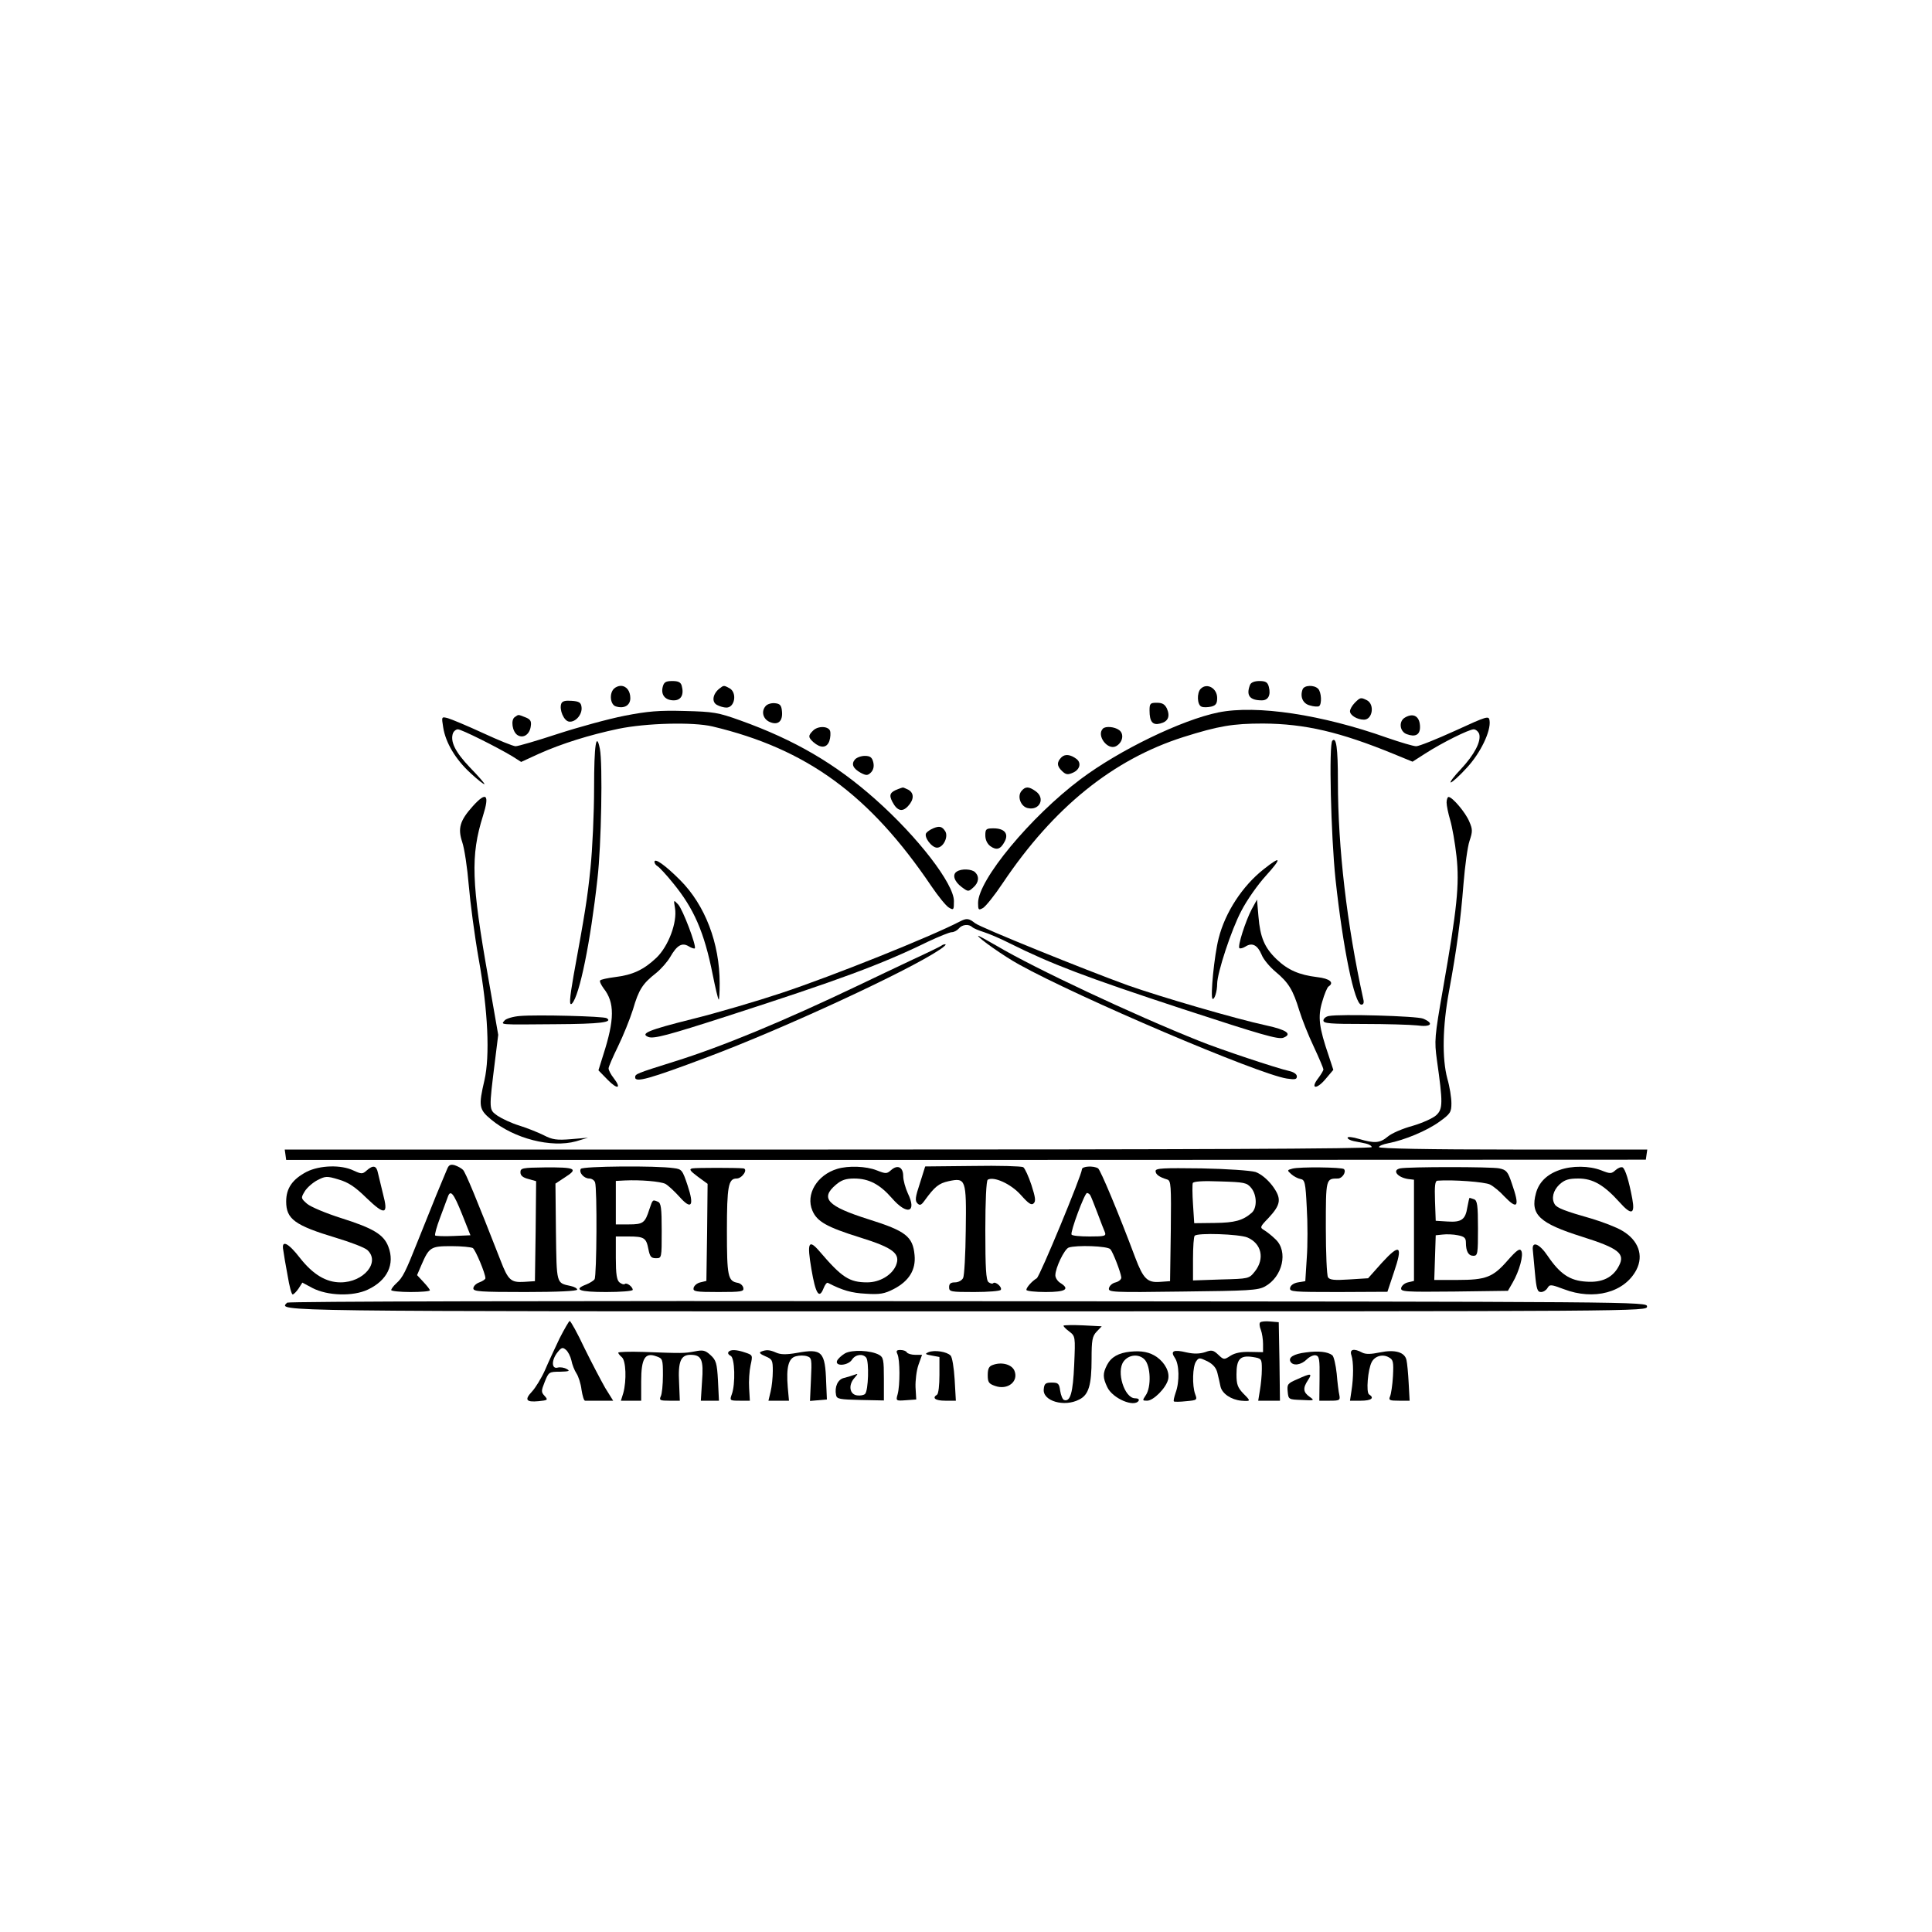 <?xml version="1.0" standalone="no"?>
<!DOCTYPE svg PUBLIC "-//W3C//DTD SVG 20010904//EN"
 "http://www.w3.org/TR/2001/REC-SVG-20010904/DTD/svg10.dtd">
<svg version="1.0" xmlns="http://www.w3.org/2000/svg"
 width="800pt" height="800pt" viewBox="0 0 800 800"
 preserveAspectRatio="xMidYMid meet">

<g transform="translate(0,800) scale(0.1,-0.1)"
fill="#000000" stroke="none">
<path d="M2744 5155 c-8 -33 11 -55 46 -55 30 0 43 23 33 60 -4 15 -14 20 -39
20 -28 0 -35 -5 -40 -25z"/>
<path d="M5176 5164 c-17 -44 -1 -64 49 -64 26 0 38 21 29 56 -5 19 -13 24
-39 24 -21 0 -35 -6 -39 -16z"/>
<path d="M2542 5148 c-20 -20 -15 -66 8 -73 34 -11 60 4 60 34 0 30 -16 51
-40 51 -9 0 -21 -5 -28 -12z"/>
<path d="M2978 5148 c-27 -22 -32 -55 -9 -67 11 -6 28 -11 39 -11 35 0 45 62
13 80 -24 13 -24 13 -43 -2z"/>
<path d="M4972 5148 c-17 -17 -15 -67 3 -74 8 -4 26 -3 40 0 20 5 25 13 25 36
0 40 -42 64 -68 38z"/>
<path d="M5394 5146 c-12 -31 1 -60 30 -67 16 -5 33 -6 38 -3 12 8 10 58 -4
72 -17 17 -57 15 -64 -2z"/>
<path d="M5610 5090 c-11 -11 -20 -27 -20 -35 0 -17 30 -35 58 -35 35 0 45 62
13 80 -26 13 -28 13 -51 -10z"/>
<path d="M2324 5086 c-9 -25 11 -71 32 -74 27 -4 56 30 52 60 -2 19 -10 24
-41 26 -26 2 -39 -1 -43 -12z"/>
<path d="M3172 5078 c-21 -21 -14 -54 14 -67 35 -16 56 2 52 43 -2 25 -8 32
-28 34 -14 2 -31 -3 -38 -10z"/>
<path d="M4760 5058 c0 -47 13 -62 44 -54 33 8 42 29 28 62 -9 18 -19 24 -42
24 -27 0 -30 -3 -30 -32z"/>
<path d="M2585 5036 c-66 -13 -190 -47 -276 -75 -85 -28 -164 -51 -174 -51
-10 0 -71 25 -136 55 -65 30 -130 57 -144 61 -27 7 -27 7 -20 -37 10 -65 52
-134 113 -190 30 -28 56 -48 58 -46 2 2 -25 33 -60 69 -61 64 -83 108 -70 143
4 8 12 15 20 15 15 0 161 -73 226 -112 l36 -23 74 34 c94 42 209 78 328 103
115 24 310 29 390 10 391 -93 651 -283 907 -662 28 -41 60 -81 72 -88 20 -12
21 -10 21 27 0 71 -149 265 -325 421 -165 147 -334 246 -560 327 -92 33 -111
36 -230 39 -105 3 -153 -1 -250 -20z"/>
<path d="M5045 5050 c-152 -31 -410 -156 -570 -276 -208 -156 -425 -418 -425
-513 0 -29 2 -31 20 -21 11 6 48 52 82 103 210 313 456 512 748 605 146 46
205 56 330 56 174 -1 319 -35 541 -126 l78 -32 53 34 c70 45 179 99 200 100 9
0 19 -9 23 -19 9 -31 -20 -86 -76 -146 -29 -30 -47 -55 -42 -55 6 0 36 27 66
60 57 61 101 152 95 196 -3 21 -8 20 -143 -42 -77 -35 -149 -64 -161 -64 -11
0 -65 16 -120 35 -270 96 -541 137 -699 105z"/>
<path d="M2132 5031 c-18 -11 -11 -61 11 -75 24 -15 51 3 55 38 3 20 -2 28
-23 36 -31 12 -27 12 -43 1z"/>
<path d="M5818 5029 c-27 -15 -23 -58 7 -69 35 -13 55 -3 55 29 0 44 -26 61
-62 40z"/>
<path d="M3366 4974 c-20 -20 -20 -27 2 -47 30 -26 55 -25 66 4 5 15 6 34 3
43 -8 20 -51 21 -71 0z"/>
<path d="M4567 4983 c-28 -28 19 -91 54 -73 28 15 35 51 13 67 -19 14 -56 17
-67 6z"/>
<path d="M5517 4933 c-15 -14 -6 -391 13 -573 31 -288 79 -520 107 -520 9 0
12 8 8 23 -68 309 -105 627 -105 901 0 141 -7 186 -23 169z"/>
<path d="M2460 4738 c0 -106 -7 -256 -15 -333 -13 -128 -23 -187 -70 -445 -17
-97 -19 -128 -6 -115 31 34 76 254 105 517 16 136 22 477 10 537 -15 75 -24
17 -24 -161z"/>
<path d="M4395 4864 c-20 -20 -19 -37 4 -58 15 -14 23 -15 45 -5 28 13 34 40
14 56 -25 19 -48 22 -63 7z"/>
<path d="M3540 4855 c-16 -19 -8 -37 24 -55 23 -12 29 -12 43 2 10 11 13 25 9
42 -5 20 -13 26 -35 26 -16 0 -34 -7 -41 -15z"/>
<path d="M3720 4733 c-35 -13 -40 -24 -25 -53 20 -38 41 -44 65 -18 25 27 26
54 1 68 -11 5 -21 10 -23 9 -2 0 -10 -3 -18 -6z"/>
<path d="M4230 4725 c-19 -22 -4 -64 25 -71 50 -12 75 41 33 70 -28 20 -42 20
-58 1z"/>
<path d="M1958 4662 c-54 -60 -63 -92 -44 -149 9 -26 21 -106 27 -178 6 -71
24 -209 41 -305 39 -216 47 -402 24 -503 -25 -107 -23 -121 28 -163 95 -79
249 -118 351 -90 l50 15 -70 -6 c-60 -5 -78 -2 -113 16 -24 12 -69 30 -101 40
-33 10 -73 29 -91 41 -36 26 -36 21 -10 230 l13 105 -41 235 c-70 395 -74 507
-22 672 28 89 14 102 -42 40z"/>
<path d="M5990 4677 c0 -13 7 -46 15 -73 8 -27 20 -94 26 -149 13 -118 2 -219
-56 -550 -35 -200 -36 -214 -25 -295 25 -177 25 -202 -3 -228 -13 -12 -57 -32
-98 -44 -41 -11 -87 -31 -102 -44 -33 -28 -56 -29 -120 -10 -26 8 -47 10 -47
5 0 -5 11 -11 25 -14 14 -3 36 -7 50 -10 14 -3 25 -10 25 -15 0 -7 -786 -10
-2251 -10 l-2250 0 3 -21 3 -22 2815 0 2815 1 3 21 3 21 -555 0 c-347 0 -556
4 -556 10 0 5 17 12 38 16 68 13 161 52 212 89 46 33 50 40 50 77 0 22 -7 68
-17 102 -22 83 -20 214 7 361 32 174 48 292 60 445 6 74 17 155 25 178 13 39
13 48 -1 80 -15 37 -70 102 -86 102 -4 0 -8 -11 -8 -23z"/>
<path d="M3864 4570 c-12 -5 -25 -14 -29 -20 -10 -16 23 -60 45 -60 26 0 48
45 34 68 -13 20 -24 23 -50 12z"/>
<path d="M4080 4541 c0 -19 8 -35 21 -45 26 -18 42 -13 59 19 18 33 -1 55 -46
55 -31 0 -34 -3 -34 -29z"/>
<path d="M2710 4431 c0 -6 6 -14 13 -18 7 -4 37 -36 65 -71 85 -104 128 -201
163 -377 11 -55 22 -102 25 -104 2 -2 4 28 4 67 0 166 -60 324 -164 428 -62
62 -106 93 -106 75z"/>
<path d="M5233 4401 c-88 -69 -160 -179 -187 -287 -18 -70 -35 -243 -25 -250
8 -4 19 31 19 62 0 45 59 225 100 302 23 45 69 110 102 146 67 74 64 85 -9 27z"/>
<path d="M3962 4391 c-20 -12 -11 -41 20 -64 27 -20 28 -20 48 -2 23 20 26 45
8 63 -14 14 -57 16 -76 3z"/>
<path d="M2795 4240 c10 -59 -27 -158 -77 -206 -53 -50 -98 -71 -172 -80 -31
-4 -59 -10 -61 -14 -3 -4 4 -18 14 -32 47 -59 46 -130 -1 -276 l-20 -64 38
-39 c41 -42 59 -37 25 7 -12 15 -21 33 -21 40 0 7 18 48 39 91 21 43 49 112
62 153 24 83 40 107 96 151 21 17 47 47 58 66 28 49 49 61 76 45 11 -7 23 -11
26 -9 8 9 -50 162 -69 182 -19 20 -19 20 -13 -15z"/>
<path d="M5183 4235 c-26 -50 -59 -153 -51 -161 3 -3 15 0 26 7 27 17 49 6 66
-34 7 -19 34 -51 58 -71 54 -45 72 -75 98 -160 11 -36 38 -104 60 -150 22 -47
40 -90 40 -94 0 -5 -10 -21 -21 -36 -35 -45 -8 -49 29 -5 l33 39 -19 58 c-40
117 -46 161 -27 224 9 32 21 60 26 63 25 16 6 33 -47 39 -74 9 -121 29 -168
74 -50 48 -68 91 -75 177 l-6 70 -22 -40z"/>
<path d="M3974 4184 c-119 -62 -525 -225 -739 -296 -99 -33 -265 -82 -370
-108 -180 -45 -216 -60 -180 -74 23 -8 80 7 325 86 467 151 636 213 833 309
45 21 89 39 98 39 9 0 22 7 29 15 14 17 41 20 56 6 5 -5 27 -14 49 -21 22 -7
71 -28 108 -47 171 -85 309 -138 717 -272 324 -106 393 -126 414 -118 39 15
13 33 -71 51 -125 27 -437 118 -573 166 -179 65 -609 239 -632 257 -27 21 -35
22 -64 7z"/>
<path d="M4050 4125 c0 -9 108 -85 170 -119 245 -136 988 -453 1108 -472 34
-5 42 -4 42 9 0 9 -13 18 -31 22 -50 11 -288 90 -374 125 -271 108 -682 301
-837 393 -43 25 -78 44 -78 42z"/>
<path d="M3898 4084 c-4 -3 -57 -29 -120 -58 -62 -29 -162 -77 -223 -106 -312
-149 -565 -254 -764 -316 -156 -49 -161 -51 -161 -65 0 -23 58 -7 300 84 315
118 831 357 960 444 19 12 30 23 24 23 -6 0 -13 -3 -16 -6z"/>
<path d="M2153 3793 c-28 -2 -57 -11 -63 -18 -16 -19 -31 -18 210 -16 186 1
240 8 212 25 -13 8 -291 15 -359 9z"/>
<path d="M5503 3793 c-13 -2 -23 -11 -23 -19 0 -12 29 -14 168 -14 92 0 191
-3 220 -6 58 -8 72 8 25 28 -27 11 -343 20 -390 11z"/>
<path d="M1851 3158 c-6 -13 -25 -61 -45 -108 -19 -47 -53 -132 -76 -189 -51
-128 -62 -151 -89 -175 -12 -11 -21 -23 -21 -28 0 -4 36 -8 80 -8 44 0 80 3
80 7 0 4 -12 19 -27 35 l-26 28 18 42 c32 74 39 78 124 78 42 0 82 -4 89 -8
11 -8 52 -105 52 -125 0 -4 -11 -12 -25 -17 -14 -5 -25 -16 -25 -25 0 -13 29
-15 215 -15 134 0 215 4 215 10 0 5 -12 12 -27 15 -60 13 -58 6 -61 223 l-2
201 41 27 c55 35 41 41 -86 40 -92 -1 -100 -3 -100 -20 0 -14 10 -22 33 -28
l32 -9 -2 -207 -3 -207 -46 -3 c-53 -3 -65 7 -96 88 -100 256 -146 367 -156
376 -7 7 -22 15 -34 19 -18 5 -25 1 -32 -17z m62 -185 l35 -88 -70 -3 c-39 -2
-73 0 -76 2 -3 3 6 36 20 73 14 38 28 76 32 86 11 33 24 17 59 -70z"/>
<path d="M4028 3172 l-197 -2 -22 -70 c-19 -57 -21 -72 -10 -83 10 -10 16 -7
29 11 42 58 59 72 100 81 71 15 74 9 71 -203 -1 -99 -6 -189 -11 -198 -5 -10
-20 -18 -33 -18 -18 0 -25 -5 -25 -20 0 -19 7 -20 104 -20 58 0 107 4 110 9 7
11 -22 36 -31 28 -3 -4 -12 -2 -20 4 -10 9 -13 57 -13 215 0 121 4 205 10 209
25 15 96 -17 137 -63 32 -36 44 -44 53 -35 10 9 7 26 -9 76 -12 36 -27 69 -34
74 -7 4 -101 7 -209 5z"/>
<path d="M1270 3148 c-59 -31 -85 -68 -85 -123 0 -73 35 -99 208 -151 60 -18
117 -40 128 -50 55 -50 -15 -134 -111 -134 -60 0 -114 33 -167 100 -50 65 -79
78 -70 33 2 -16 10 -63 18 -105 7 -43 16 -78 21 -78 4 0 15 11 24 24 l16 25
41 -22 c63 -33 169 -36 230 -7 81 38 113 105 85 178 -19 50 -62 76 -195 118
-63 20 -125 46 -141 59 -26 23 -27 24 -10 52 9 15 33 36 52 46 33 17 39 18 88
3 41 -12 68 -30 116 -77 76 -73 91 -69 68 17 -8 33 -17 71 -21 87 -6 31 -20
34 -47 10 -17 -15 -21 -15 -54 0 -51 25 -140 22 -194 -5z"/>
<path d="M2405 3160 c-9 -15 13 -40 35 -40 10 0 21 -7 24 -16 9 -23 7 -387 -2
-401 -4 -6 -20 -16 -35 -22 -55 -21 -28 -31 83 -31 61 0 110 4 110 9 0 13 -26
32 -33 24 -4 -3 -13 0 -22 7 -11 9 -15 34 -15 101 l0 89 53 0 c65 0 73 -6 82
-53 6 -30 11 -37 31 -37 24 0 24 0 24 114 0 95 -3 115 -16 120 -22 9 -21 10
-35 -31 -18 -57 -26 -63 -85 -63 l-54 0 0 90 0 90 38 2 c65 3 146 -4 167 -14
11 -6 36 -29 57 -52 51 -58 64 -41 35 46 -21 63 -24 67 -57 71 -74 11 -378 8
-385 -3z"/>
<path d="M2867 3162 c-15 -3 -10 -10 22 -34 l41 -30 -2 -201 -3 -201 -25 -6
c-14 -3 -26 -14 -28 -23 -3 -15 8 -17 103 -17 96 0 106 2 103 17 -2 10 -12 19
-23 21 -41 7 -45 27 -45 215 0 185 6 217 40 217 23 0 49 39 28 42 -29 3 -194
3 -211 0z"/>
<path d="M3467 3160 c-84 -25 -132 -106 -103 -173 19 -45 59 -68 197 -111 138
-43 169 -67 149 -116 -17 -40 -67 -70 -119 -70 -74 0 -105 20 -198 129 -45 52
-52 36 -33 -75 17 -101 32 -125 50 -79 6 15 13 25 18 23 60 -31 98 -42 157
-45 58 -4 78 0 115 19 64 33 93 80 87 141 -7 77 -37 100 -190 148 -171 54
-202 87 -136 143 23 20 42 26 76 26 61 0 106 -24 156 -81 63 -73 105 -60 66
20 -10 22 -19 54 -19 71 0 37 -23 49 -50 25 -18 -16 -22 -16 -60 -1 -43 17
-117 20 -163 6z"/>
<path d="M4480 3158 c0 -22 -174 -443 -187 -451 -20 -12 -43 -38 -43 -48 0 -5
36 -9 80 -9 83 0 102 12 60 38 -11 7 -20 21 -20 31 0 31 37 108 55 115 31 11
162 7 173 -7 11 -13 42 -93 45 -116 1 -8 -9 -17 -23 -21 -14 -3 -26 -14 -28
-24 -4 -17 12 -18 305 -14 273 3 312 5 341 21 73 40 97 145 44 195 -15 15 -37
32 -47 38 -19 11 -18 14 17 50 53 57 56 81 16 135 -21 27 -47 48 -69 56 -20 6
-117 13 -225 15 -156 2 -189 1 -189 -11 0 -14 15 -25 48 -35 16 -5 17 -22 15
-213 l-3 -208 -42 -3 c-52 -4 -69 13 -102 100 -70 187 -144 363 -154 370 -19
12 -67 9 -67 -4z m701 -77 c24 -29 25 -83 2 -103 -37 -32 -70 -41 -153 -42
l-85 -1 -5 78 c-3 42 -3 82 -1 88 2 7 41 10 113 7 101 -3 111 -5 129 -27z
m-666 -31 c3 -5 16 -38 29 -72 13 -35 27 -71 31 -80 6 -16 0 -18 -63 -18 -39
0 -73 3 -75 8 -6 10 54 172 64 172 4 0 11 -4 14 -10z m650 -174 c59 -25 73
-88 31 -141 -24 -30 -25 -30 -140 -33 l-116 -4 0 89 c0 50 3 93 7 96 12 13
183 7 218 -7z"/>
<path d="M5352 3161 c-23 -6 -23 -7 -5 -23 10 -9 27 -18 38 -20 18 -3 21 -14
26 -118 4 -63 4 -158 0 -210 l-6 -95 -30 -5 c-18 -3 -31 -12 -33 -23 -3 -16
12 -17 200 -17 l203 1 27 81 c38 111 25 121 -50 39 l-57 -64 -79 -5 c-60 -4
-80 -2 -87 9 -5 8 -9 100 -9 205 0 204 0 204 50 204 18 0 36 28 25 39 -8 8
-184 10 -213 2z"/>
<path d="M5798 3162 c-35 -7 -12 -37 32 -44 l25 -3 0 -210 0 -209 -25 -6 c-14
-3 -26 -14 -28 -23 -3 -16 13 -17 219 -15 l223 3 19 33 c28 48 47 116 36 133
-6 11 -19 2 -56 -40 -61 -70 -90 -81 -208 -81 l-96 0 3 93 3 92 29 3 c16 2 44
1 63 -3 26 -5 33 -11 33 -30 0 -36 10 -55 31 -55 18 0 19 9 19 114 0 95 -3
115 -16 120 -9 3 -17 6 -19 6 -1 0 -5 -17 -9 -39 -8 -51 -24 -63 -83 -59 l-48
3 -3 83 c-2 61 0 82 10 83 62 5 197 -5 218 -16 14 -7 41 -29 59 -49 56 -58 65
-43 31 54 -16 48 -22 56 -52 62 -32 7 -376 7 -410 0z"/>
<path d="M6457 3155 c-52 -18 -85 -51 -97 -96 -24 -88 13 -124 191 -180 152
-48 179 -70 153 -120 -25 -49 -70 -71 -136 -66 -67 4 -108 31 -159 106 -34 51
-66 64 -62 26 1 -11 5 -55 9 -97 6 -66 10 -78 25 -78 10 0 22 8 27 17 9 15 14
15 67 -5 125 -48 252 -14 301 80 31 60 8 123 -59 162 -23 14 -80 36 -127 50
-109 31 -143 44 -152 59 -15 24 -7 57 19 82 22 20 38 25 79 25 60 0 106 -27
170 -98 49 -55 65 -51 53 14 -14 75 -29 123 -40 130 -6 3 -19 -2 -29 -11 -18
-16 -22 -16 -60 -1 -49 19 -121 20 -173 1z"/>
<path d="M1189 2606 c-36 -37 -99 -36 2811 -36 2812 0 2820 0 2820 20 0 20 -9
20 -2811 22 -1765 2 -2814 -1 -2820 -6z"/>
<path d="M2317 2458 c-19 -40 -47 -100 -61 -133 -15 -33 -39 -72 -53 -87 -32
-34 -25 -45 27 -40 39 4 40 5 25 22 -15 16 -14 21 1 59 16 40 18 41 63 41 37
1 43 3 28 11 -10 6 -27 9 -38 6 -26 -7 -26 32 0 64 16 20 21 21 34 10 9 -7 19
-27 23 -44 3 -17 13 -42 21 -54 8 -12 18 -42 21 -68 4 -25 10 -46 15 -45 4 0
31 0 61 0 l55 0 -33 53 c-17 30 -56 104 -86 165 -29 62 -57 112 -61 112 -3 0
-22 -33 -42 -72z"/>
<path d="M5218 2524 c-4 -3 -3 -17 3 -31 5 -13 9 -40 9 -58 l0 -34 -54 1 c-37
1 -62 -4 -81 -16 -26 -17 -28 -17 -50 4 -21 20 -28 21 -55 11 -22 -7 -46 -8
-77 -1 -54 13 -68 6 -48 -23 18 -26 20 -98 3 -144 -6 -18 -10 -34 -7 -36 2 -2
25 -2 51 1 45 4 46 5 37 29 -13 35 -11 116 4 136 11 16 14 16 47 0 23 -12 36
-27 41 -48 4 -16 10 -42 13 -57 7 -29 44 -54 86 -58 40 -3 40 -2 9 29 -24 25
-29 38 -29 80 0 63 15 80 67 72 37 -6 38 -7 38 -51 0 -25 -4 -64 -8 -87 l-7
-43 45 0 45 0 -2 163 -3 162 -35 3 c-20 2 -39 0 -42 -4z"/>
<path d="M4404 2511 c-2 -2 8 -13 23 -24 26 -20 26 -21 21 -138 -5 -116 -16
-155 -42 -146 -6 2 -13 19 -16 38 -4 30 -8 34 -35 34 -25 0 -31 -4 -33 -27 -6
-49 85 -76 147 -43 39 19 51 60 51 168 0 78 3 94 21 113 l21 22 -77 4 c-42 2
-78 1 -81 -1z"/>
<path d="M2560 2399 c0 -4 7 -12 15 -19 17 -14 20 -96 6 -148 l-10 -32 42 0
42 0 0 80 c0 95 16 121 62 104 27 -9 28 -12 28 -79 0 -39 -4 -78 -9 -87 -7
-16 -3 -18 36 -18 l43 0 -3 74 c-5 88 7 116 47 116 46 0 55 -20 48 -110 l-5
-80 37 0 38 0 -4 83 c-4 73 -8 85 -31 106 -22 20 -31 22 -66 15 -43 -8 -50 -8
-213 -2 -57 2 -103 0 -103 -3z"/>
<path d="M3016 2401 c-3 -5 1 -11 9 -15 18 -6 21 -118 5 -160 -9 -25 -8 -26
33 -26 l42 0 -3 52 c-2 29 1 72 6 95 9 41 9 42 -21 52 -37 13 -64 14 -71 2z"/>
<path d="M3151 2403 c-9 -4 -3 -10 18 -19 29 -12 31 -17 31 -61 0 -26 -4 -65
-9 -85 l-9 -38 42 0 43 0 -5 55 c-7 83 3 122 34 129 14 4 35 4 46 0 19 -6 20
-12 16 -96 l-4 -89 35 3 35 3 -3 70 c-4 129 -17 142 -121 123 -45 -8 -68 -7
-86 1 -27 12 -41 13 -63 4z"/>
<path d="M3499 2396 c-15 -9 -29 -22 -33 -31 -9 -24 46 -20 62 5 14 22 45 26
59 8 12 -17 9 -136 -5 -150 -5 -5 -20 -8 -33 -6 -31 4 -37 42 -12 71 17 20 17
20 0 14 -11 -4 -30 -10 -43 -13 -25 -6 -39 -37 -32 -71 3 -16 15 -18 101 -20
l97 -2 0 89 c0 79 -2 90 -20 100 -35 19 -112 22 -141 6z"/>
<path d="M3716 2393 c11 -23 11 -129 1 -166 -8 -28 -7 -28 35 -25 l42 3 -3 51
c-1 27 4 69 12 92 l15 42 -29 0 c-15 0 -31 5 -34 10 -3 6 -15 10 -27 10 -16 0
-18 -4 -12 -17z"/>
<path d="M3845 2401 c-16 -7 -15 -9 13 -14 l32 -6 0 -75 c0 -41 -4 -78 -10
-81 -22 -14 -7 -25 34 -25 l44 0 -5 88 c-3 48 -10 93 -17 99 -15 16 -66 24
-91 14z"/>
<path d="M4680 2403 c-48 -5 -79 -22 -96 -55 -18 -35 -18 -52 1 -92 22 -47
112 -85 130 -56 3 6 -3 10 -15 10 -44 0 -79 111 -47 153 21 28 62 32 86 8 26
-26 29 -115 5 -149 -14 -21 -14 -22 6 -22 26 0 78 52 87 88 7 30 -12 68 -47
93 -29 20 -62 27 -110 22z"/>
<path d="M5408 2400 c-51 -6 -75 -21 -64 -39 11 -18 44 -13 67 10 11 11 28 19
37 17 15 -3 17 -17 16 -96 l-1 -92 44 0 c40 0 43 2 39 23 -3 12 -8 52 -11 89
-4 37 -12 71 -18 76 -19 15 -58 19 -109 12z"/>
<path d="M5596 2388 c9 -27 9 -92 0 -148 l-6 -40 45 0 c43 0 58 11 34 26 -13
8 -5 104 11 134 13 25 45 34 70 20 19 -10 21 -18 18 -78 -2 -37 -8 -75 -12
-84 -7 -16 -2 -18 37 -18 l44 0 -4 73 c-2 39 -6 82 -9 95 -7 33 -47 45 -110
32 -38 -8 -59 -8 -73 -1 -35 19 -54 14 -45 -11z"/>
<path d="M4111 2348 c-16 -5 -21 -16 -21 -42 0 -29 4 -36 31 -45 51 -18 97 18
80 62 -10 27 -53 39 -90 25z"/>
<path d="M5372 2289 c-40 -17 -43 -21 -40 -51 3 -33 4 -33 58 -35 53 -3 54 -2
33 13 -27 19 -29 36 -7 69 19 29 13 30 -44 4z"/>
</g>
</svg>
